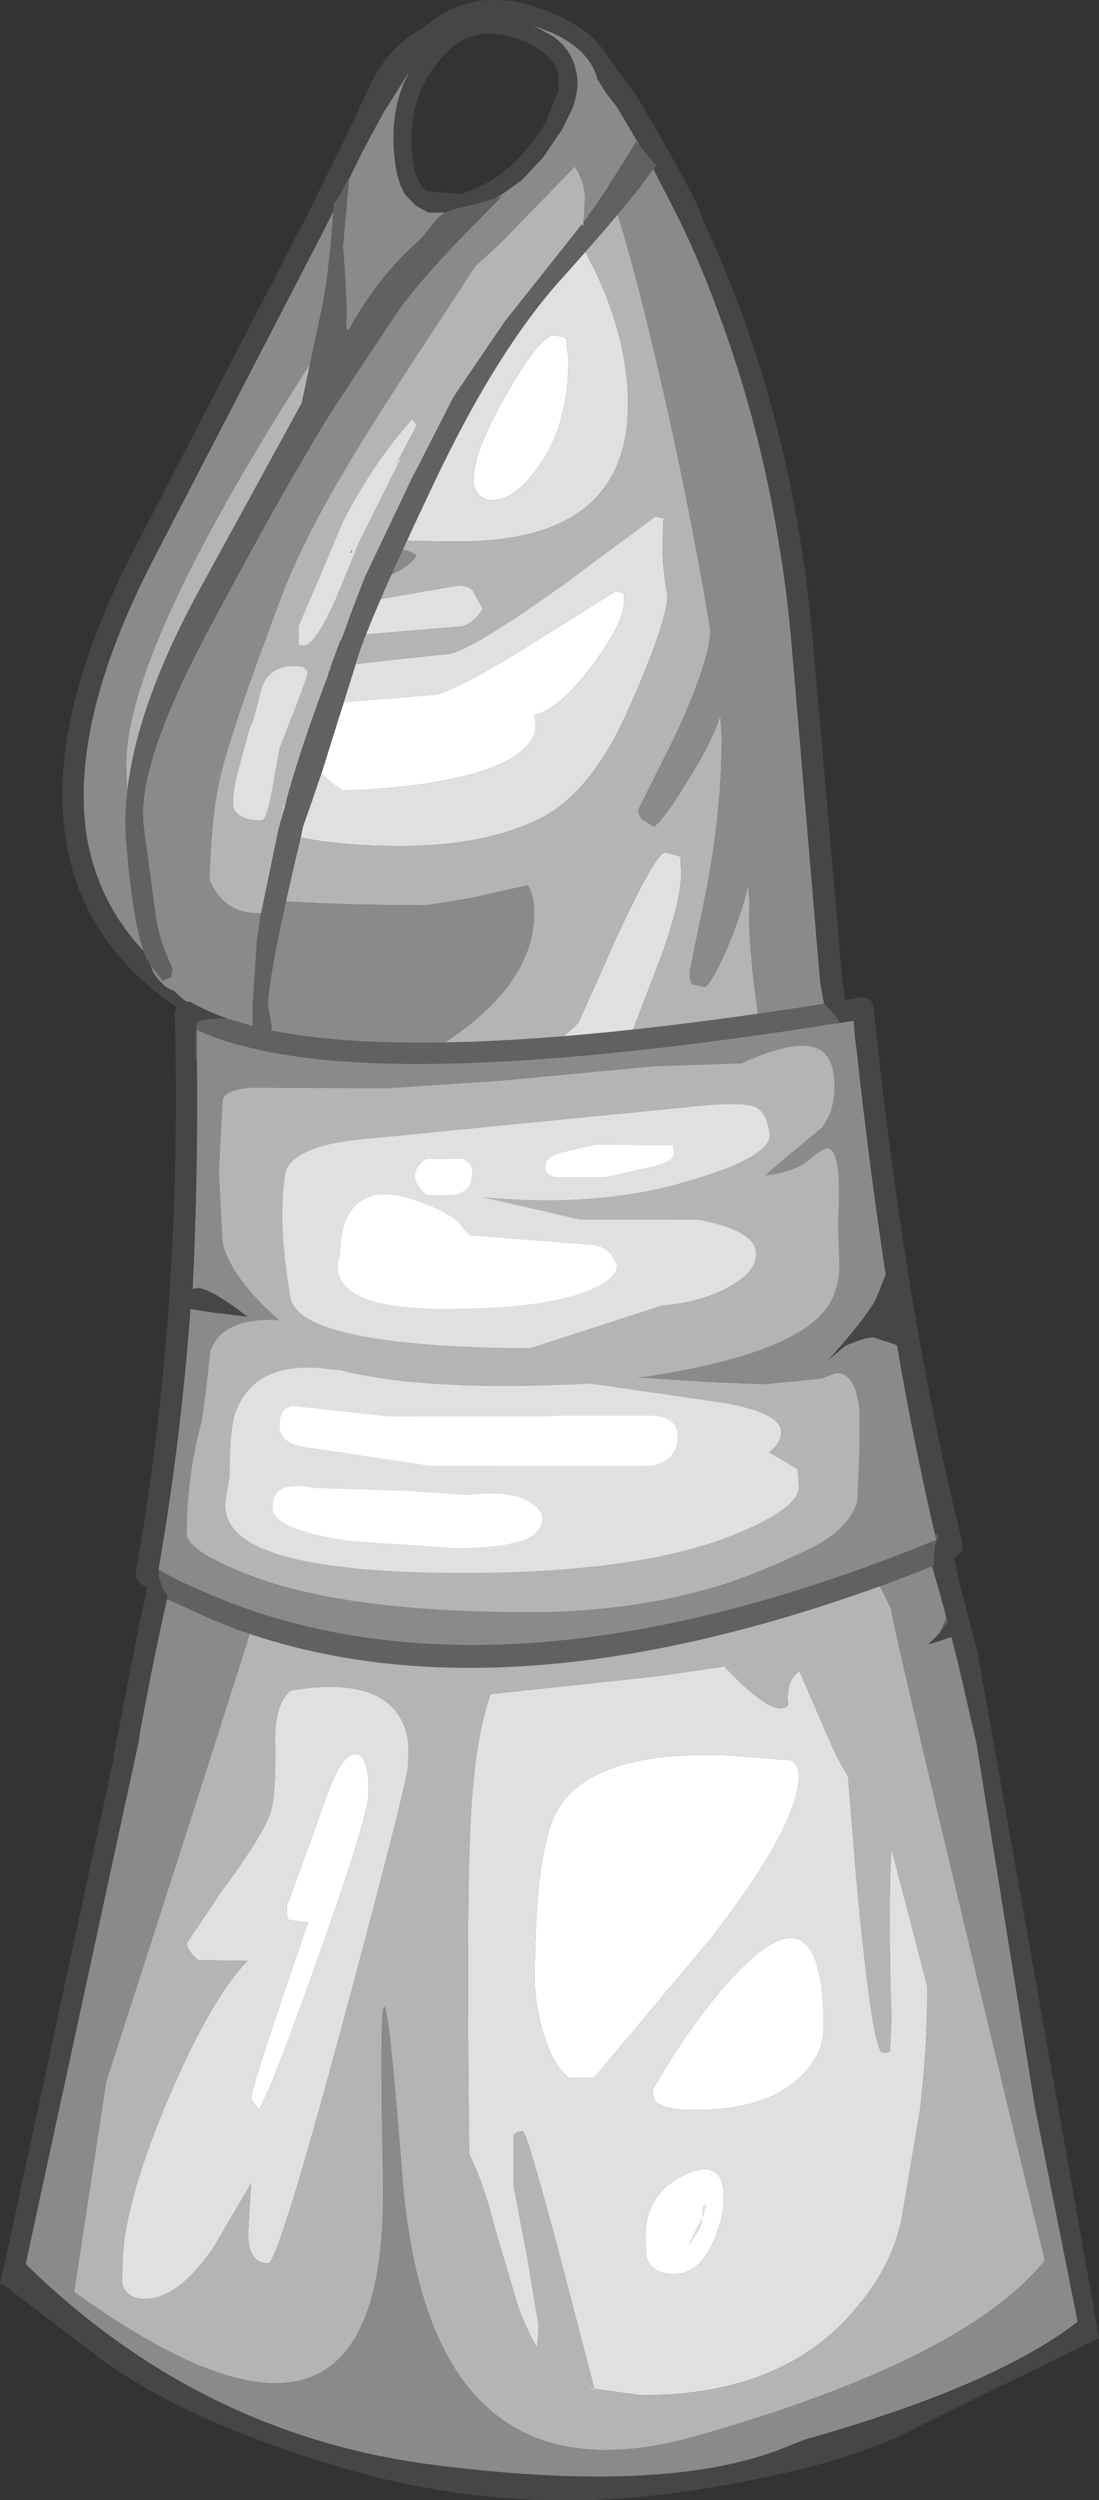 <?xml version="1.0" encoding="UTF-8" standalone="no"?>
<svg xmlns:ffdec="https://www.free-decompiler.com/flash" xmlns:xlink="http://www.w3.org/1999/xlink" ffdec:objectType="shape" height="175.25px" width="77.05px" xmlns="http://www.w3.org/2000/svg">
  <rect width="100%" height="100%" fill="#333333" stroke="none"/>
  <g transform="matrix(1.0, 0.0, 0.0, 1.0, 34.65, 136.55)">
    <path d="M31.7 -23.1 L31.6 -23.55 31.3 -24.65 Q29.85 -29.6 28.8 -34.65 L27.8 -39.1 Q27.2 -41.65 26.75 -44.25 L26.0 -48.4 25.85 -49.25 25.25 -52.8 24.5 -57.5 23.5 -63.95 23.45 -64.1 23.4 -64.65 22.85 -67.7 20.95 -90.2 20.9 -90.7 Q20.6 -94.7 19.95 -98.5 18.6 -106.85 15.8 -114.4 14.55 -117.9 12.95 -121.2 L11.0 -125.0 8.6 -129.05 7.9 -129.95 7.2 -131.05 7.2 -131.15 Q6.6 -133.1 4.05 -134.25 L2.65 -134.8 2.95 -134.65 4.2 -133.95 Q5.4 -133.05 5.7 -131.7 6.05 -130.55 5.5 -129.0 L4.75 -127.45 4.5 -127.1 3.45 -125.55 2.2 -124.2 1.9 -123.9 0.65 -123.0 Q-0.45 -122.3 -0.9 -122.15 -1.45 -121.9 -2.0 -121.75 L-3.25 -121.65 -4.6 -121.65 -5.35 -122.05 -5.5 -122.15 -6.2 -122.85 Q-6.85 -123.85 -7.0 -125.6 -7.35 -129.1 -5.85 -131.7 L-7.8 -128.6 -9.3 -125.8 -11.55 -121.2 -12.05 -120.2 -23.5 -98.1 Q-29.9 -86.05 -28.55 -77.8 -27.55 -72.15 -22.9 -68.3 L-21.75 -67.4 Q-20.45 -66.5 -18.95 -65.7 L-18.6 -65.5 -17.7 -65.05 -17.7 -64.65 -17.7 -64.55 -17.7 -64.45 -17.75 -63.95 -18.25 -56.6 -18.5 -52.8 -18.85 -48.4 -19.55 -42.7 -19.7 -41.55 -20.55 -35.9 -20.8 -34.55 Q-21.5 -30.45 -22.35 -26.9 L-22.65 -25.65 -23.25 -23.1 -23.5 -21.9 -23.95 -19.75 -24.8 -15.35 -24.9 -14.65 -24.9 -14.6 -32.85 22.15 Q-20.7 34.05 -4.5 36.2 11.65 38.3 19.9 35.2 L21.8 34.45 Q35.1 30.7 40.9 26.2 L37.9 11.1 33.8 -14.4 32.95 -18.1 32.5 -20.05 32.05 -21.8 30.85 -21.4 30.45 -21.3 31.2 -22.05 31.8 -22.85 31.7 -23.1 M4.5 -131.4 Q4.1 -132.7 2.4 -133.5 -1.25 -135.25 -3.6 -132.6 -6.15 -129.8 -5.75 -125.7 -5.6 -123.85 -4.75 -123.15 L-2.35 -122.95 -2.2 -123.0 Q1.25 -124.05 3.7 -128.1 L3.65 -128.1 4.5 -130.15 4.5 -131.4 M4.6 -135.4 Q6.85 -134.35 7.85 -132.75 L10.15 -129.55 Q14.4 -122.3 14.6 -121.2 21.1 -107.35 22.4 -90.8 L22.7 -87.4 23.2 -81.75 24.4 -67.85 24.85 -64.95 24.95 -64.3 25.0 -63.95 26.8 -52.85 27.4 -49.45 27.4 -49.4 27.45 -49.05 27.55 -48.4 30.2 -36.35 32.65 -25.45 33.05 -23.95 33.15 -23.55 33.9 -20.65 42.4 27.35 30.1 33.35 Q24.25 36.6 12.6 38.2 0.9 39.8 -10.45 36.5 -21.85 33.15 -27.85 28.6 L-34.35 23.65 -34.65 23.6 -26.65 -13.45 -26.7 -13.4 -26.55 -14.15 -26.4 -14.9 -25.0 -22.15 -24.75 -23.35 -24.0 -26.65 -23.85 -27.25 Q-22.45 -33.15 -21.35 -40.55 L-21.2 -41.75 -20.85 -44.35 -20.4 -48.4 -20.0 -52.8 -19.75 -56.7 -19.35 -62.95 -19.3 -63.95 -19.3 -64.2 -22.1 -65.85 -23.25 -66.65 Q-28.95 -71.0 -30.0 -77.55 -31.5 -86.25 -24.85 -98.8 L-13.25 -121.2 -10.25 -127.25 -8.75 -130.5 Q-7.5 -133.25 -4.9 -134.65 -1.05 -138.05 4.6 -135.4 M-22.3 -32.0 L-21.6 -34.0 -21.95 -33.4 -22.3 -32.0" fill="#464646" fill-rule="evenodd" stroke="none"/>
    <path d="M31.2 -22.05 L30.45 -21.3 30.85 -21.4 32.05 -21.8 32.5 -20.05 32.95 -18.1 33.8 -14.4 37.9 11.1 40.9 26.2 Q35.1 30.7 21.8 34.45 L19.9 35.2 Q11.65 38.3 -4.5 36.2 -20.7 34.05 -32.85 22.15 L-24.9 -14.6 -24.9 -14.65 -24.8 -15.35 -23.95 -19.75 -23.5 -21.9 -23.25 -23.1 -22.65 -25.65 -22.35 -26.9 Q-21.5 -30.45 -20.8 -34.55 L-20.55 -35.9 -19.7 -41.55 -19.55 -42.7 -18.85 -48.4 -18.5 -52.8 -18.25 -56.6 -17.75 -63.95 -17.7 -64.45 -17.7 -64.55 -17.7 -64.65 -17.7 -65.05 -18.6 -65.5 -18.95 -65.7 Q-20.45 -66.5 -21.75 -67.4 L-22.9 -68.3 Q-27.55 -72.15 -28.55 -77.8 -29.9 -86.05 -23.5 -98.1 L-12.05 -120.2 -11.55 -121.2 -9.3 -125.8 -7.8 -128.6 -5.85 -131.7 Q-7.35 -129.1 -7.0 -125.6 -6.85 -123.85 -6.2 -122.85 L-5.5 -122.15 -5.35 -122.05 -4.6 -121.65 -3.25 -121.65 -2.0 -121.75 Q-1.45 -121.9 -0.9 -122.15 -0.45 -122.3 0.65 -123.0 L1.9 -123.9 2.2 -124.2 3.45 -125.55 4.5 -127.1 4.75 -127.45 5.5 -129.0 Q6.05 -130.55 5.7 -131.7 5.4 -133.05 4.2 -133.95 L2.95 -134.65 2.65 -134.8 4.05 -134.25 Q6.6 -133.1 7.2 -131.15 L7.2 -131.05 7.9 -129.95 8.6 -129.05 11.0 -125.0 12.95 -121.2 Q14.55 -117.9 15.8 -114.4 18.6 -106.85 19.95 -98.5 20.6 -94.7 20.9 -90.7 L20.95 -90.2 22.85 -67.7 23.4 -64.65 23.45 -64.1 23.5 -63.95 24.5 -57.5 25.25 -52.8 25.85 -49.25 26.0 -48.4 26.75 -44.25 Q27.2 -41.65 27.8 -39.1 L28.8 -34.65 Q29.85 -29.6 31.3 -24.65 L31.6 -23.55 31.7 -23.1 31.2 -22.05 M-5.35 -117.1 L-9.4 -108.0 Q-11.5 -103.15 -12.75 -102.45 L-13.7 -102.75 -13.8 -103.7 -12.75 -106.8 Q-11.6 -110.2 -11.05 -112.85 L-10.9 -114.05 Q-15.05 -107.95 -18.7 -101.5 -25.8 -88.9 -25.8 -82.95 -25.8 -76.2 -21.2 -74.4 -17.75 -73.1 -4.7 -73.1 L-1.65 -73.6 2.35 -74.5 Q2.8 -73.75 2.8 -72.55 2.8 -68.05 -2.35 -64.25 -7.3 -60.55 -12.3 -60.8 L-12.35 -52.8 -12.5 -48.4 -12.8 -43.4 -9.6 -43.7 -6.3 -43.9 -5.2 -42.95 Q-6.85 -41.75 -12.2 -40.35 -16.4 -39.2 -17.55 -36.95 L-17.45 -36.4 Q-16.95 -35.9 -16.0 -35.9 L-14.4 -36.2 -12.85 -36.55 -10.7 -36.15 -8.75 -35.65 -8.55 -35.15 Q-10.2 -33.85 -13.5 -34.1 -13.35 -33.5 -27.2 9.35 L-29.45 24.1 Q-7.3 40.1 -7.8 16.15 -8.3 -7.8 -6.45 15.9 -4.65 39.55 14.2 34.2 33.0 28.85 38.6 21.9 27.8 -23.05 27.8 -23.85 L27.0 -25.45 Q25.85 -27.65 24.55 -31.2 L20.25 -31.1 Q19.7 -31.6 19.6 -31.95 L21.25 -32.0 Q22.85 -32.05 24.1 -33.05 L24.75 -34.45 Q25.25 -35.8 25.25 -37.5 25.25 -38.4 22.85 -44.35 L19.25 -43.75 18.15 -43.9 Q17.85 -43.95 17.85 -44.75 17.85 -46.35 22.4 -46.55 L21.95 -48.4 20.8 -52.8 19.8 -57.95 Q17.65 -68.95 17.9 -73.3 L17.8 -74.5 Q17.4 -72.65 16.4 -70.25 15.4 -67.9 14.8 -67.35 L13.9 -67.55 Q13.7 -67.7 13.7 -68.45 L14.85 -74.05 Q15.95 -79.75 15.95 -84.9 L15.85 -86.35 Q15.2 -84.4 13.45 -81.65 11.9 -79.1 11.2 -78.6 L10.4 -79.1 Q10.1 -79.35 10.1 -79.8 L12.65 -84.9 Q15.15 -90.3 15.15 -92.4 13.55 -102.0 11.3 -111.5 9.1 -120.95 7.2 -125.65 6.8 -126.9 4.65 -124.25 2.5 -121.65 -0.8 -119.3 -4.1 -116.95 -5.35 -117.1 M-6.75 -98.1 Q-5.75 -97.9 -5.45 -97.6 -6.95 -95.35 -13.9 -95.35 -16.95 -95.35 -18.55 -96.95 L-18.4 -97.05 -15.4 -97.75 -8.55 -98.35 -6.75 -98.1 M-18.9 -91.25 Q-19.15 -92.0 -18.25 -92.25 L-15.55 -92.45 -15.4 -92.15 -15.4 -91.85 -15.75 -91.2 -17.55 -90.95 Q-18.4 -90.95 -18.9 -91.35 L-18.9 -91.25" fill="#8a8a8a" fill-rule="evenodd" stroke="none"/>
    <path d="M-5.35 -117.1 Q-4.1 -116.95 -0.8 -119.3 2.5 -121.65 4.65 -124.25 6.8 -126.9 7.2 -125.65 9.1 -120.95 11.3 -111.5 13.55 -102.0 15.15 -92.4 15.15 -90.3 12.65 -84.9 L10.1 -79.8 Q10.1 -79.35 10.4 -79.1 L11.2 -78.6 Q11.9 -79.1 13.45 -81.65 15.2 -84.4 15.85 -86.35 L15.95 -84.9 Q15.95 -79.75 14.85 -74.05 L13.7 -68.45 Q13.7 -67.7 13.9 -67.55 L14.8 -67.35 Q15.4 -67.9 16.4 -70.25 17.4 -72.65 17.8 -74.5 L17.9 -73.3 Q17.65 -68.95 19.8 -57.95 L20.8 -52.8 21.95 -48.4 22.4 -46.55 Q17.85 -46.35 17.85 -44.75 17.85 -43.95 18.15 -43.9 L19.25 -43.75 22.85 -44.35 Q25.25 -38.4 25.25 -37.5 25.25 -35.8 24.75 -34.45 L24.1 -33.05 Q22.85 -32.05 21.25 -32.0 L19.6 -31.95 Q19.7 -31.6 20.25 -31.1 L24.55 -31.2 Q25.85 -27.65 27.0 -25.45 L27.8 -23.85 Q27.8 -23.05 38.6 21.9 33.0 28.85 14.2 34.2 -4.65 39.55 -6.45 15.9 -8.3 -7.8 -7.8 16.15 -7.3 40.1 -29.45 24.1 L-27.2 9.35 Q-13.35 -33.5 -13.5 -34.1 -10.2 -33.85 -8.55 -35.15 L-8.75 -35.65 -10.7 -36.15 -12.85 -36.55 -14.4 -36.2 -16.0 -35.9 Q-16.95 -35.9 -17.45 -36.4 L-17.55 -36.95 Q-16.4 -39.2 -12.2 -40.35 -6.85 -41.75 -5.2 -42.95 L-6.3 -43.9 -9.6 -43.7 -12.8 -43.4 -12.5 -48.4 -12.35 -52.8 -12.3 -60.8 Q-7.3 -60.55 -2.35 -64.25 2.8 -68.05 2.8 -72.55 2.8 -73.75 2.35 -74.5 L-1.65 -73.6 -4.7 -73.1 Q-17.75 -73.1 -21.2 -74.4 -25.8 -76.2 -25.8 -82.95 -25.8 -88.9 -18.7 -101.5 -15.05 -107.95 -10.9 -114.05 L-11.05 -112.85 Q-11.6 -110.2 -12.75 -106.8 L-13.8 -103.7 -13.7 -102.75 -12.75 -102.45 Q-11.5 -103.15 -9.4 -108.0 L-5.35 -117.1 M1.15 -116.15 Q-1.4 -109.1 -5.15 -104.3 -5.8 -103.5 -9.35 -102.2 -13.3 -100.75 -15.4 -101.1 L-16.05 -100.5 Q-14.45 -98.6 -2.45 -98.6 10.35 -98.6 9.3 -109.9 8.9 -113.8 7.0 -117.7 5.25 -121.25 4.25 -121.25 3.0 -121.25 1.15 -116.15 M11.9 -100.2 L11.3 -100.35 4.9 -95.6 Q-1.75 -90.85 -3.25 -90.7 -16.65 -89.35 -18.35 -88.5 -19.7 -87.85 -20.0 -86.35 -20.15 -85.65 -19.3 -82.5 -18.45 -79.4 -15.25 -78.3 -12.1 -77.25 -6.5 -77.25 -0.95 -77.25 2.85 -79.0 6.65 -80.7 9.3 -86.6 12.0 -92.6 12.15 -94.75 11.8 -96.6 11.8 -98.25 L11.85 -100.05 11.9 -100.2 M13.05 -76.5 L12.0 -76.8 Q11.35 -76.8 8.65 -71.0 L5.95 -64.95 Q5.3 -63.95 -1.95 -59.0 -8.55 -54.45 -8.55 -53.05 L-8.55 -52.8 Q-8.5 -49.45 -7.45 -48.4 L-7.1 -48.1 Q-5.75 -47.3 2.05 -43.75 -5.35 -42.05 -8.8 -40.75 -11.15 -39.85 -11.15 -39.4 -11.15 -37.9 -8.25 -36.55 -3.6 -34.5 -1.65 -33.0 -7.75 -32.15 -8.85 -31.4 -9.9 -30.65 -9.9 -27.5 L-9.6 -25.35 -9.15 -25.2 -8.2 -25.05 12.75 -23.75 15.1 -23.5 14.1 -23.6 22.85 -25.5 Q20.95 -27.45 17.7 -28.2 13.95 -29.1 13.95 -31.8 13.95 -34.25 17.45 -35.0 20.95 -35.7 20.95 -38.7 20.95 -40.85 17.25 -43.15 L11.05 -47.2 16.8 -48.35 17.1 -48.4 Q18.35 -48.7 18.35 -49.55 L18.15 -52.8 17.4 -56.3 Q16.4 -59.35 14.55 -59.35 L11.6 -58.75 7.2 -57.75 11.9 -70.05 Q13.1 -73.6 13.1 -75.35 L13.05 -76.5 M30.35 3.6 L30.35 2.65 29.8 0.55 27.9 -6.75 27.85 -6.9 Q27.6 -3.0 27.85 5.05 L27.75 7.1 Q27.85 7.35 27.25 7.35 26.5 7.35 25.35 -5.25 L24.8 -12.05 Q24.1 -13.15 23.5 -14.55 L21.4 -19.4 Q20.45 -18.75 20.6 -17.15 20.6 -16.8 20.0 -16.8 19.25 -16.8 17.4 -18.45 L16.15 -19.7 17.25 -19.9 11.45 -19.05 -0.25 -17.8 Q-1.45 -14.45 -1.7 -8.0 -1.95 -1.7 -1.75 14.45 -0.75 16.45 0.05 19.65 L1.65 25.05 Q2.35 26.95 3.0 28.0 L3.1 26.85 3.1 26.4 2.3 21.6 1.35 16.65 1.35 13.1 1.5 13.0 Q1.6 12.85 2.0 12.85 2.3 12.85 4.85 22.55 L7.05 31.0 6.3 30.8 10.35 31.35 Q20.35 31.35 25.4 25.2 28.0 22.15 28.6 18.75 L29.85 11.35 Q30.35 6.9 30.35 3.6 M-6.75 -98.1 L-8.55 -98.35 -15.4 -97.75 -18.4 -97.05 -18.55 -96.95 Q-16.95 -95.35 -13.9 -95.35 -6.95 -95.35 -5.45 -97.6 -5.75 -97.9 -6.75 -98.1 M-2.2 -92.65 Q-1.45 -92.9 -0.8 -93.85 L-1.5 -95.15 Q-1.85 -95.5 -2.55 -95.5 L-6.3 -94.85 -9.7 -94.25 -14.85 -94.55 Q-19.35 -94.85 -19.65 -94.65 L-20.05 -93.95 Q-19.25 -93.35 -16.9 -92.8 -13.7 -92.0 -9.95 -92.0 L-2.2 -92.65 M-18.9 -91.25 L-18.9 -91.35 Q-18.4 -90.95 -17.55 -90.95 L-15.75 -91.2 -15.4 -91.85 -15.4 -92.15 -15.55 -92.45 -18.25 -92.25 Q-19.15 -92.0 -18.9 -91.25 M-22.3 -32.0 L-21.95 -33.4 -21.6 -34.0 -22.3 -32.0 M-14.25 -18.05 Q-15.45 -17.15 -15.35 -14.15 -15.3 -10.45 -15.75 -9.3 -16.45 -7.55 -19.1 -4.0 L-21.55 -0.35 Q-21.55 0.15 -20.75 0.85 L-17.3 0.9 Q-19.95 3.65 -23.0 10.9 -26.05 18.25 -26.05 22.15 L-26.1 23.4 Q-25.85 24.6 -24.5 24.6 -22.2 24.6 -19.75 21.1 L-17.05 16.5 -17.25 20.0 Q-17.25 22.1 -15.85 22.1 -15.15 22.1 -10.55 5.0 -6.05 -11.75 -6.05 -12.8 L-6.0 -14.0 Q-6.05 -15.25 -6.6 -16.15 -8.3 -19.05 -14.25 -18.05 M-1.6 17.7 L-1.5 18.65 -1.5 18.55 -1.6 17.7" fill="#b4b4b4" fill-rule="evenodd" stroke="none"/>
    <path d="M1.15 -116.15 Q3.0 -121.25 4.25 -121.25 5.25 -121.25 7.0 -117.7 8.9 -113.8 9.3 -109.9 10.35 -98.6 -2.45 -98.6 -14.45 -98.6 -16.05 -100.5 L-15.4 -101.1 Q-13.3 -100.75 -9.35 -102.2 -5.8 -103.5 -5.15 -104.3 -1.4 -109.1 1.15 -116.15 M4.2 -113.05 Q3.25 -113.05 0.9 -109.0 -1.45 -104.9 -1.45 -102.95 -1.45 -102.25 -1.05 -101.85 -0.7 -101.5 -0.15 -101.5 1.45 -101.5 3.1 -103.85 5.2 -106.75 5.2 -111.25 L5.05 -112.75 4.95 -112.9 4.2 -113.05 M11.9 -100.2 L11.85 -100.05 11.8 -98.25 Q11.8 -96.6 12.15 -94.75 12.0 -92.6 9.3 -86.6 6.65 -80.7 2.85 -79.0 -0.95 -77.25 -6.5 -77.25 -12.1 -77.25 -15.25 -78.3 -18.45 -79.4 -19.3 -82.5 -20.15 -85.65 -20.0 -86.35 -19.7 -87.85 -18.35 -88.5 -16.65 -89.35 -3.25 -90.7 -1.75 -90.85 4.9 -95.6 L11.3 -100.35 11.9 -100.2 M9.1 -94.95 L8.5 -95.1 3.0 -91.65 Q-2.65 -88.1 -4.2 -87.85 L-14.1 -87.05 Q-17.8 -86.65 -17.8 -83.4 -17.8 -81.65 -16.9 -81.35 L-12.9 -81.1 Q-5.6 -81.1 -1.2 -82.4 3.6 -83.9 2.8 -86.45 4.5 -86.75 6.9 -89.95 9.2 -93.05 9.1 -94.6 L9.1 -94.95 M13.05 -76.5 L13.1 -75.35 Q13.1 -73.6 11.9 -70.05 L7.2 -57.75 11.6 -58.75 14.55 -59.35 Q16.4 -59.35 17.4 -56.3 L18.15 -52.8 18.35 -49.55 Q18.35 -48.7 17.1 -48.4 L16.8 -48.35 11.05 -47.2 17.25 -43.15 Q20.95 -40.85 20.95 -38.7 20.95 -35.7 17.45 -35.0 13.95 -34.25 13.95 -31.8 13.95 -29.1 17.7 -28.2 20.95 -27.45 22.85 -25.5 L14.1 -23.6 15.1 -23.5 12.75 -23.75 -8.2 -25.05 -9.15 -25.2 -9.6 -25.35 -9.9 -27.5 Q-9.9 -30.65 -8.85 -31.4 -7.75 -32.15 -1.65 -33.0 -3.6 -34.5 -8.25 -36.55 -11.15 -37.9 -11.15 -39.4 -11.15 -39.85 -8.8 -40.75 -5.35 -42.05 2.05 -43.75 -5.75 -47.3 -7.1 -48.1 L-7.45 -48.4 Q-8.5 -49.45 -8.55 -52.8 L-8.55 -53.05 Q-8.55 -54.45 -1.95 -59.0 5.3 -63.95 5.95 -64.95 L8.65 -71.0 Q11.35 -76.8 12.0 -76.8 L13.05 -76.5 M15.8 -39.4 Q15.8 -41.25 13.1 -42.85 10.85 -44.25 5.25 -46.2 L4.5 -46.15 Q4.7 -44.9 5.85 -43.55 7.45 -41.5 9.85 -41.35 L-1.15 -40.55 Q-6.15 -39.95 -7.2 -39.35 -6.95 -38.05 -2.55 -35.3 L5.45 -30.15 4.4 -30.2 -1.05 -29.7 Q-3.4 -29.1 -4.3 -28.4 -3.3 -27.55 -0.65 -27.0 L3.25 -26.55 Q6.05 -26.55 9.55 -27.4 L12.5 -27.25 Q13.85 -27.25 13.85 -28.65 13.85 -29.6 11.9 -31.85 L8.1 -36.2 Q15.8 -38.35 15.8 -39.4 M11.75 -52.8 L10.45 -54.5 5.7 -55.0 Q-3.55 -56.9 -4.15 -53.8 L-4.35 -52.8 Q-4.6 -51.05 -3.65 -50.7 L1.7 -50.1 11.05 -50.65 Q13.05 -51.0 11.75 -52.8 M30.35 3.6 Q30.35 6.9 29.85 11.35 L28.6 18.75 Q28.0 22.15 25.4 25.2 20.35 31.35 10.35 31.35 L6.3 30.8 7.05 31.0 4.85 22.55 Q2.3 12.85 2.0 12.85 1.6 12.85 1.5 13.0 L1.35 13.1 1.35 16.65 2.3 21.6 3.1 26.4 3.1 26.85 3.0 28.0 Q2.35 26.95 1.65 25.05 L0.05 19.65 Q-0.75 16.45 -1.75 14.45 -1.95 -1.7 -1.7 -8.0 -1.45 -14.45 -0.25 -17.8 L11.45 -19.05 17.25 -19.9 16.15 -19.7 17.4 -18.45 Q19.25 -16.8 20.0 -16.8 20.6 -16.8 20.6 -17.15 20.45 -18.75 21.4 -19.4 L23.5 -14.55 Q24.1 -13.15 24.8 -12.05 L25.35 -5.25 Q26.5 7.35 27.25 7.35 27.85 7.35 27.75 7.1 L27.85 5.05 Q27.6 -3.0 27.85 -6.9 L27.9 -6.75 29.8 0.55 30.35 2.65 30.35 3.6 M16.1 17.55 Q16.1 14.6 13.35 15.9 10.6 17.2 10.6 20.25 L10.65 21.55 Q10.95 22.85 12.6 22.85 14.4 22.85 15.4 20.5 16.1 18.85 16.1 17.55 M14.5 19.1 L14.5 19.0 Q14.7 19.45 13.65 20.75 L14.5 19.1 M14.65 18.1 L14.85 18.0 14.6 18.9 14.6 18.85 14.65 18.1 M23.1 5.6 Q23.1 -4.55 17.1 1.65 14.1 4.75 11.1 9.95 L11.25 10.7 Q11.8 11.35 14.1 11.35 19.1 11.35 21.5 9.0 23.1 7.45 23.1 5.6 M21.35 -12.05 Q21.35 -12.85 20.85 -13.15 L16.5 -13.5 Q7.1 -13.9 4.55 -9.85 2.85 -7.25 2.85 2.3 2.85 3.85 3.4 5.8 4.1 8.25 5.25 9.1 L7.0 9.1 15.25 -0.75 Q21.35 -8.65 21.35 -12.05 M-2.2 -92.65 L-9.95 -92.0 Q-13.7 -92.0 -16.9 -92.8 -19.25 -93.35 -20.05 -93.95 L-19.65 -94.65 Q-19.35 -94.85 -14.85 -94.55 L-9.7 -94.25 -6.3 -94.85 -2.55 -95.5 Q-1.85 -95.5 -1.5 -95.15 L-0.8 -93.85 Q-1.45 -92.9 -2.2 -92.65 M-14.25 -18.05 Q-8.3 -19.05 -6.6 -16.15 -6.05 -15.25 -6.0 -14.0 L-6.05 -12.8 Q-6.05 -11.75 -10.55 5.0 -15.15 22.1 -15.85 22.1 -17.25 22.1 -17.25 20.0 L-17.05 16.5 -19.75 21.1 Q-22.2 24.6 -24.5 24.6 -25.85 24.6 -26.1 23.4 L-26.05 22.15 Q-26.05 18.25 -23.0 10.9 -19.95 3.65 -17.3 0.9 L-20.75 0.85 Q-21.55 0.15 -21.55 -0.35 L-19.1 -4.0 Q-16.45 -7.55 -15.75 -9.3 -15.3 -10.45 -15.35 -14.15 -15.45 -17.15 -14.25 -18.05 M-8.8 -10.9 Q-8.8 -13.6 -9.75 -13.6 -10.8 -13.6 -12.05 -9.8 L-14.55 -2.9 -14.5 -2.0 -13.65 -1.85 -13.05 -1.8 Q-17.05 9.8 -17.05 10.55 L-16.5 11.35 Q-15.4 9.35 -12.2 0.25 -8.8 -9.3 -8.8 -10.9 M-1.6 17.7 L-1.5 18.55 -1.5 18.65 -1.6 17.7" fill="#e0e0e0" fill-rule="evenodd" stroke="none"/>
    <path d="M4.2 -113.05 L4.95 -112.9 5.05 -112.75 5.2 -111.25 Q5.2 -106.75 3.1 -103.85 1.45 -101.5 -0.15 -101.5 -0.7 -101.5 -1.05 -101.85 -1.45 -102.25 -1.45 -102.95 -1.45 -104.9 0.9 -109.0 3.25 -113.05 4.2 -113.05 M9.1 -94.95 L9.1 -94.6 Q9.2 -93.05 6.9 -89.95 4.5 -86.75 2.8 -86.45 3.6 -83.9 -1.2 -82.4 -5.6 -81.1 -12.9 -81.1 L-16.9 -81.35 Q-17.8 -81.65 -17.8 -83.4 -17.8 -86.65 -14.1 -87.05 L-4.2 -87.85 Q-2.65 -88.1 3.0 -91.65 L8.5 -95.1 9.1 -94.95 M11.75 -52.8 Q13.05 -51.0 11.05 -50.65 L1.7 -50.1 -3.65 -50.7 Q-4.6 -51.05 -4.35 -52.8 L-4.15 -53.8 Q-3.55 -56.9 5.7 -55.0 L10.45 -54.5 11.75 -52.8 M15.8 -39.4 Q15.8 -38.35 8.1 -36.2 L11.9 -31.85 Q13.85 -29.6 13.85 -28.65 13.85 -27.25 12.5 -27.25 L9.55 -27.4 Q6.05 -26.55 3.25 -26.55 L-0.65 -27.0 Q-3.3 -27.55 -4.3 -28.4 -3.4 -29.1 -1.05 -29.7 L4.4 -30.2 5.45 -30.15 -2.55 -35.3 Q-6.95 -38.05 -7.2 -39.35 -6.15 -39.95 -1.15 -40.55 L9.85 -41.35 Q7.45 -41.5 5.85 -43.55 4.7 -44.9 4.5 -46.15 L5.25 -46.2 Q10.85 -44.25 13.1 -42.85 15.8 -41.25 15.8 -39.4 M21.35 -12.05 Q21.35 -8.65 15.25 -0.75 L7.0 9.1 5.25 9.1 Q4.1 8.25 3.4 5.8 2.85 3.85 2.85 2.3 2.85 -7.25 4.55 -9.85 7.1 -13.9 16.5 -13.5 L20.85 -13.15 Q21.35 -12.85 21.35 -12.05 M23.1 5.6 Q23.1 7.45 21.5 9.0 19.1 11.35 14.1 11.35 11.8 11.35 11.25 10.7 L11.1 9.95 Q14.1 4.75 17.1 1.65 23.1 -4.55 23.1 5.6 M14.65 18.1 L14.6 18.85 14.6 18.9 14.85 18.0 14.65 18.1 M14.5 19.1 L13.65 20.75 Q14.7 19.45 14.5 19.0 L14.5 19.1 M16.1 17.55 Q16.1 18.85 15.4 20.5 14.4 22.85 12.6 22.85 10.95 22.85 10.65 21.55 L10.6 20.25 Q10.6 17.2 13.35 15.9 16.1 14.6 16.1 17.55 M-8.8 -10.9 Q-8.8 -9.3 -12.2 0.25 -15.4 9.35 -16.5 11.35 L-17.05 10.55 Q-17.05 9.8 -13.05 -1.8 L-13.65 -1.85 -14.5 -2.0 -14.55 -2.9 -12.05 -9.8 Q-10.8 -13.6 -9.75 -13.6 -8.8 -13.6 -8.8 -10.9" fill="#ffffff" fill-rule="evenodd" stroke="none"/>
    <path d="M31.7 -23.1 L31.8 -22.85 31.2 -22.05 31.7 -23.1" fill="#616161" fill-rule="evenodd" stroke="none"/>
    <path d="M-16.35 -72.55 L-15.2 -78.1 -15.15 -78.35 -14.95 -79.1 -14.75 -79.75 -14.7 -79.95 -14.45 -80.95 Q-13.45 -84.5 -11.65 -89.25 L-11.6 -89.5 -11.55 -89.55 -11.5 -89.7 -11.5 -89.75 -11.15 -90.7 -10.8 -91.65 -10.75 -91.65 -10.6 -92.05 -10.45 -92.45 -10.1 -93.45 -10.0 -93.7 -9.25 -95.65 -9.0 -96.25 -5.8 -103.0 -5.25 -104.05 -2.85 -108.75 0.75 -114.05 6.15 -120.85 Q6.25 -120.55 6.25 -120.95 L6.25 -121.0 Q7.5 -122.6 9.95 -126.65 L11.35 -124.95 10.9 -124.35 Q9.55 -122.4 4.85 -117.15 0.1 -111.95 -4.5 -102.1 -9.15 -92.3 -9.75 -89.85 L-12.1 -82.35 -12.7 -80.6 -12.8 -80.3 -13.4 -78.6 -13.5 -78.1 Q-15.85 -68.3 -15.85 -66.0 L-15.6 -64.65 Q-15.6 -63.7 -16.5 -63.7 -16.95 -63.7 -16.95 -64.9 L-16.95 -65.1 -16.95 -66.0 -16.65 -70.6 -16.55 -71.25 -16.4 -72.4 -16.35 -72.55 M-1.45 -120.75 L-1.45 -120.7 -1.5 -120.7 Q-5.05 -117.1 -6.8 -114.65 L-11.4 -107.7 Q-14.6 -102.55 -19.85 -92.7 -25.15 -82.85 -24.55 -78.55 L-23.75 -72.55 Q-23.55 -70.8 -22.55 -68.65 L-22.65 -68.05 -23.25 -67.8 -24.05 -68.85 Q-25.2 -70.25 -25.8 -77.45 -26.4 -84.7 -20.7 -95.15 L-13.5 -108.3 -12.05 -115.15 Q-11.55 -117.65 -11.25 -122.35 -11.0 -122.4 -10.15 -124.2 L-10.6 -119.25 Q-10.3 -115.55 -10.35 -114.25 -10.45 -112.95 -10.05 -113.7 -8.0 -117.35 -5.15 -119.8 L-4.15 -121.05 Q-3.6 -121.75 -2.55 -121.95 L-1.1 -122.3 0.55 -122.8 -1.45 -120.75" fill="#616161" fill-rule="evenodd" stroke="none"/>
    <path d="M8.1 -129.4 L8.65 -128.4 7.1 -128.4 8.1 -129.4 M6.25 -121.0 L6.35 -122.65 Q6.3 -123.85 5.7 -124.75 L5.65 -124.85 0.4 -119.45 -1.3 -117.9 -6.05 -110.65 -6.85 -109.4 Q-12.9 -100.1 -14.8 -95.0 -18.6 -84.95 -19.3 -81.6 -19.8 -79.25 -19.95 -74.9 -18.95 -72.45 -16.35 -72.55 L-16.4 -72.4 -16.55 -71.25 -16.65 -70.6 -16.95 -66.0 -16.95 -65.1 -16.95 -64.9 -16.95 -64.45 -17.65 -64.45 Q-21.0 -65.55 -22.45 -67.1 -23.0 -67.25 -23.45 -67.8 -24.05 -68.45 -24.05 -68.85 L-23.25 -67.8 -22.65 -68.05 -22.55 -68.65 Q-23.55 -70.8 -23.75 -72.55 L-24.55 -78.55 Q-25.15 -82.85 -19.85 -92.7 -14.6 -102.55 -11.4 -107.7 L-6.8 -114.65 Q-5.05 -117.1 -1.5 -120.7 L-1.45 -120.7 -1.45 -120.75 0.15 -121.25 0.5 -121.5 1.75 -123.25 1.95 -122.55 2.8 -123.25 4.9 -125.45 6.55 -127.7 7.9 -126.3 9.95 -126.65 Q7.5 -122.6 6.25 -121.0" fill="#8a8a8a" fill-rule="evenodd" stroke="none"/>
    <path d="M-16.35 -72.55 Q-18.95 -72.45 -19.95 -74.9 -19.8 -79.25 -19.3 -81.6 -18.6 -84.95 -14.8 -95.0 -12.9 -100.1 -6.85 -109.4 L-6.05 -110.65 -1.3 -117.9 0.4 -119.45 5.65 -124.85 5.7 -124.75 Q6.3 -123.85 6.35 -122.65 L6.25 -121.0 6.25 -120.95 Q6.25 -120.55 6.15 -120.85 L0.75 -114.05 -2.85 -108.75 -5.25 -104.05 -5.8 -103.0 -9.0 -96.25 -9.25 -95.65 -10.0 -93.7 -10.1 -93.45 -10.45 -92.45 -10.6 -92.05 -10.75 -91.65 -10.8 -91.65 -11.15 -90.7 -11.5 -89.75 -11.5 -89.7 -11.55 -89.55 -11.6 -89.5 -11.65 -89.25 Q-13.45 -84.5 -14.45 -80.95 L-14.7 -79.95 -14.75 -80.05 -14.8 -80.25 -14.75 -79.75 -14.95 -79.1 -15.15 -78.35 -15.2 -78.1 -16.35 -72.55 M-6.7 -104.25 L-6.95 -103.9 -5.45 -106.75 -5.75 -107.15 Q-8.6 -103.95 -10.65 -99.85 L-13.7 -92.65 -13.7 -91.35 -13.35 -91.3 Q-12.6 -91.3 -11.1 -94.6 L-10.05 -97.15 -9.4 -98.75 -7.1 -103.35 -6.55 -104.4 -6.7 -104.25 M-13.4 -89.8 Q-16.05 -90.2 -16.45 -87.65 L-16.8 -86.35 -17.2 -85.25 -17.9 -82.65 Q-18.3 -81.25 -18.3 -80.2 -18.3 -79.8 -17.95 -79.5 -17.45 -79.05 -16.35 -79.05 -15.95 -79.05 -15.6 -81.15 L-15.05 -84.15 -13.95 -86.95 Q-13.1 -89.15 -13.1 -89.5 L-13.4 -89.8" fill="#b4b4b4" fill-rule="evenodd" stroke="none"/>
    <path d="M-12.1 -82.35 Q-11.5 -81.65 -9.3 -80.3 L-9.65 -79.8 Q-9.85 -79.55 -10.35 -79.55 -11.05 -79.55 -12.15 -80.25 L-12.7 -80.6 -12.1 -82.35 M-12.8 -80.3 Q-12.3 -79.5 -12.3 -78.95 -12.3 -78.7 -12.45 -78.4 -12.7 -78.05 -13.1 -78.05 L-13.5 -78.1 -13.4 -78.6 -12.8 -80.3 M-6.7 -104.25 L-6.55 -104.4 -7.1 -103.35 -9.4 -98.75 -10.05 -97.15 -11.1 -94.6 Q-12.6 -91.3 -13.35 -91.3 L-13.7 -91.35 -13.7 -92.65 -10.65 -99.85 Q-8.6 -103.95 -5.75 -107.15 L-5.45 -106.75 -6.95 -103.9 -6.7 -104.25 M-9.95 -98.1 L-10.1 -97.8 -10.0 -97.8 -9.95 -98.1 M-13.4 -89.8 L-13.1 -89.5 Q-13.1 -89.15 -13.95 -86.95 L-15.05 -84.15 -15.6 -81.15 Q-15.95 -79.05 -16.35 -79.05 -17.45 -79.05 -17.95 -79.5 -18.3 -79.8 -18.3 -80.2 -18.3 -81.25 -17.9 -82.65 L-17.2 -85.25 -16.8 -86.35 -16.45 -87.65 Q-16.05 -90.2 -13.4 -89.8" fill="#e0e0e0" fill-rule="evenodd" stroke="none"/>
    <path d="M23.85 -60.4 Q23.85 -62.35 22.85 -62.95 21.35 -63.85 17.35 -62.0 L11.25 -61.8 0.7 -60.8 -7.55 -60.25 -17.05 -60.3 Q-18.95 -60.15 -19.05 -59.4 L-19.3 -54.4 -19.05 -49.4 Q-18.35 -46.85 -15.05 -44.0 -18.95 -44.25 -19.9 -41.9 -20.25 -38.55 -20.55 -36.75 -21.55 -33.15 -21.55 -29.05 -21.55 -27.85 -17.3 -26.2 -10.55 -23.55 2.5 -23.55 9.8 -23.55 16.05 -25.5 18.3 -26.2 22.15 -28.0 24.85 -29.35 25.45 -31.3 L25.6 -34.9 25.6 -37.65 Q25.35 -40.3 24.0 -40.3 L22.9 -39.9 18.9 -39.5 15.05 -39.65 9.75 -40.0 10.5 -40.05 Q20.85 -41.6 23.25 -44.8 24.15 -46.0 24.2 -47.8 L24.1 -50.9 Q24.4 -56.05 23.35 -56.05 23.0 -56.05 22.1 -55.25 21.1 -54.4 19.0 -54.15 L19.35 -54.5 22.95 -57.5 Q23.85 -58.6 23.85 -60.4 M-20.85 -62.3 L-20.85 -64.35 -20.1 -64.05 Q-9.25 -59.6 22.95 -64.65 L23.1 -64.7 24.25 -64.85 25.2 -65.0 25.3 -63.75 25.4 -63.05 Q26.3 -54.75 27.45 -47.2 L26.75 -45.45 Q25.85 -43.9 23.35 -41.15 L24.6 -42.2 Q25.95 -42.8 26.6 -42.8 L28.15 -42.3 28.25 -42.2 Q29.45 -35.2 30.95 -28.8 L31.0 -28.6 30.1 -28.25 Q1.25 -16.7 -18.5 -24.2 -20.55 -25.0 -22.5 -25.95 L-23.55 -26.5 Q-22.0 -35.35 -21.3 -44.8 L-19.75 -44.55 -17.3 -44.25 Q-20.45 -46.7 -21.15 -46.15 -20.75 -54.45 -20.85 -62.3" fill="#8a8a8a" fill-rule="evenodd" stroke="none"/>
    <path d="M24.25 -64.85 L23.95 -65.3 23.15 -66.2 25.75 -66.65 26.15 -66.6 26.45 -66.35 26.6 -65.95 Q28.75 -44.8 32.85 -28.3 L32.8 -27.8 32.4 -27.45 31.15 -26.95 30.8 -26.8 30.9 -28.2 31.15 -28.9 30.9 -29.05 30.95 -28.8 Q29.45 -35.2 28.25 -42.2 L28.15 -42.3 26.6 -42.8 Q25.95 -42.8 24.6 -42.2 L23.35 -41.15 Q25.85 -43.9 26.75 -45.45 L27.45 -47.2 Q26.3 -54.75 25.4 -63.05 L25.3 -63.75 25.2 -65.0 24.25 -64.85 M-18.7 -65.15 L-19.0 -65.15 Q-20.8 -65.15 -20.85 -64.8 L-20.95 -63.95 -20.95 -62.35 -20.85 -62.3 Q-20.75 -54.45 -21.15 -46.15 -20.45 -46.7 -17.3 -44.25 L-19.75 -44.55 -21.3 -44.8 Q-22.0 -35.35 -23.55 -26.5 L-22.5 -25.95 -23.05 -26.25 -23.5 -26.5 -23.55 -26.05 -23.2 -25.15 -22.95 -24.75 -22.9 -24.45 -24.75 -25.5 -25.05 -25.8 -25.15 -26.25 Q-21.85 -44.5 -22.4 -65.6 L-22.2 -66.1 Q-22.05 -66.35 -21.75 -66.4 L-21.25 -66.3 Q-20.15 -65.65 -18.7 -65.15" fill="#464646" fill-rule="evenodd" stroke="none"/>
    <path d="M23.85 -60.4 Q23.85 -58.6 22.95 -57.5 L19.35 -54.5 19.0 -54.15 Q21.1 -54.4 22.1 -55.25 23.0 -56.05 23.35 -56.05 24.4 -56.05 24.1 -50.9 L24.2 -47.8 Q24.15 -46.0 23.25 -44.8 20.85 -41.6 10.5 -40.05 L9.75 -40.0 15.05 -39.65 18.9 -39.5 22.9 -39.9 24.0 -40.3 Q25.35 -40.3 25.6 -37.65 L25.6 -34.9 25.45 -31.3 Q24.85 -29.35 22.15 -28.0 18.3 -26.2 16.05 -25.5 9.8 -23.55 2.5 -23.55 -10.55 -23.55 -17.3 -26.2 -21.55 -27.85 -21.55 -29.05 -21.55 -33.15 -20.55 -36.75 -20.25 -38.55 -19.9 -41.9 -18.95 -44.25 -15.05 -44.0 -18.35 -46.85 -19.05 -49.4 L-19.3 -54.4 -19.05 -59.4 Q-18.95 -60.15 -17.05 -60.3 L-7.55 -60.25 0.7 -60.8 11.25 -61.8 17.35 -62.0 Q21.35 -63.85 22.85 -62.95 23.85 -62.35 23.85 -60.4 M19.3 -57.05 Q19.1 -58.7 18.15 -59.0 17.2 -59.3 14.25 -59.0 L-8.55 -56.75 Q-13.4 -56.4 -14.45 -54.8 -14.8 -54.3 -14.85 -51.75 -14.9 -49.2 -14.3 -45.65 -13.75 -42.15 2.5 -42.05 L11.75 -45.05 Q14.4 -45.25 16.35 -46.3 18.35 -47.35 18.35 -48.65 18.35 -50.3 14.25 -51.05 L6.0 -51.05 -0.95 -52.65 Q7.2 -51.9 13.35 -53.7 19.45 -55.45 19.3 -57.05 M-11.0 -40.55 L-11.0 -40.5 Q-16.6 -41.45 -18.1 -37.65 -18.55 -36.55 -18.55 -33.05 L-18.85 -31.3 Q-18.95 -30.0 -17.95 -29.05 -15.05 -26.3 -2.1 -26.3 10.05 -26.3 16.75 -28.95 21.35 -30.8 21.35 -32.35 L21.25 -33.55 19.25 -34.75 Q20.1 -35.4 20.1 -36.15 20.1 -37.5 16.1 -38.2 L6.75 -39.55 Q-5.05 -38.95 -11.0 -40.55" fill="#b4b4b4" fill-rule="evenodd" stroke="none"/>
    <path d="M7.25 -56.3 L6.85 -56.25 4.75 -55.75 Q3.6 -55.45 3.6 -54.8 3.6 -54.4 3.8 -54.25 L4.25 -54.05 7.75 -54.05 11.15 -54.8 Q12.6 -55.15 12.6 -55.75 L12.5 -56.25 7.25 -56.3 M19.3 -57.05 Q19.45 -55.45 13.35 -53.7 7.2 -51.9 -0.95 -52.65 L6.0 -51.05 14.25 -51.05 Q18.35 -50.3 18.35 -48.65 18.35 -47.35 16.35 -46.3 14.4 -45.25 11.75 -45.05 L2.5 -42.05 Q-13.75 -42.15 -14.3 -45.65 -14.9 -49.2 -14.85 -51.75 -14.8 -54.3 -14.45 -54.8 -13.4 -56.4 -8.55 -56.75 L14.25 -59.0 Q17.2 -59.3 18.15 -59.0 19.1 -58.7 19.3 -57.05 M-11.0 -40.55 Q-5.05 -38.95 6.75 -39.55 L16.1 -38.2 Q20.1 -37.5 20.1 -36.15 20.1 -35.4 19.25 -34.75 L21.25 -33.55 21.35 -32.35 Q21.35 -30.8 16.75 -28.95 10.05 -26.3 -2.1 -26.3 -15.05 -26.3 -17.95 -29.05 -18.95 -30.0 -18.85 -31.3 L-18.55 -33.05 Q-18.55 -36.55 -18.1 -37.65 -16.6 -41.45 -11.0 -40.5 L-11.0 -40.55 M-4.75 -55.3 Q-5.55 -54.8 -5.55 -54.1 -5.55 -53.55 -4.75 -52.8 L-2.75 -52.8 Q-1.9 -53.05 -1.65 -53.6 L-1.55 -54.4 Q-1.55 -55.05 -2.25 -55.3 L-4.75 -55.3 M-12.65 -32.25 Q-14.55 -32.65 -15.2 -31.95 -15.55 -31.6 -15.55 -30.85 -15.55 -29.35 -10.25 -28.55 L-2.85 -28.05 Q0.95 -28.05 2.4 -28.75 3.35 -29.25 3.35 -30.15 3.35 -30.7 2.5 -31.25 1.2 -32.1 -1.9 -31.75 L-6.25 -32.05 -12.65 -32.25 M6.5 -49.3 L-1.75 -49.95 -2.5 -50.85 Q-3.3 -51.6 -5.25 -52.3 -8.7 -53.6 -10.05 -51.65 -10.8 -50.55 -10.8 -48.55 -11.25 -47.45 -10.55 -46.55 -9.2 -44.8 -3.5 -44.8 3.3 -44.8 6.5 -46.05 8.6 -46.9 8.6 -47.85 L8.25 -48.55 Q7.65 -49.3 6.5 -49.3 M-7.4 -37.25 L-14.15 -38.0 Q-15.05 -37.85 -15.05 -36.65 -15.05 -35.45 -13.55 -35.15 L-4.5 -33.8 11.0 -33.8 Q12.85 -34.15 12.85 -35.85 12.85 -37.15 11.25 -37.3 L4.25 -37.3 3.85 -37.25 -7.4 -37.25" fill="#e0e0e0" fill-rule="evenodd" stroke="none"/>
    <path d="M7.25 -56.3 L12.5 -56.25 12.6 -55.75 Q12.6 -55.15 11.15 -54.8 L7.75 -54.05 4.25 -54.05 3.8 -54.25 Q3.6 -54.4 3.6 -54.8 3.6 -55.45 4.75 -55.75 L6.85 -56.25 7.25 -56.3 M-7.4 -37.25 L3.85 -37.25 4.25 -37.3 11.25 -37.3 Q12.85 -37.15 12.85 -35.85 12.85 -34.15 11.0 -33.8 L-4.5 -33.8 -13.55 -35.15 Q-15.05 -35.45 -15.05 -36.65 -15.05 -37.85 -14.15 -38.0 L-7.4 -37.25 M6.5 -49.3 Q7.65 -49.3 8.25 -48.55 L8.6 -47.85 Q8.6 -46.9 6.5 -46.05 3.3 -44.8 -3.5 -44.8 -9.2 -44.8 -10.55 -46.55 -11.25 -47.45 -10.8 -48.55 -10.8 -50.55 -10.05 -51.65 -8.7 -53.6 -5.25 -52.3 -3.3 -51.6 -2.5 -50.85 L-1.75 -49.95 6.5 -49.3 M-12.65 -32.25 L-6.25 -32.05 -1.9 -31.75 Q1.2 -32.1 2.5 -31.25 3.35 -30.7 3.35 -30.15 3.35 -29.25 2.4 -28.75 0.95 -28.05 -2.85 -28.05 L-10.25 -28.55 Q-15.55 -29.35 -15.55 -30.85 -15.55 -31.6 -15.2 -31.95 -14.55 -32.65 -12.65 -32.25 M-4.75 -55.3 L-2.25 -55.3 Q-1.55 -55.05 -1.55 -54.4 L-1.65 -53.6 Q-1.9 -53.05 -2.75 -52.8 L-4.75 -52.8 Q-5.55 -53.55 -5.55 -54.1 -5.55 -54.8 -4.75 -55.3" fill="#ffffff" fill-rule="evenodd" stroke="none"/>
    <path d="M24.25 -64.85 L23.1 -64.7 22.95 -64.65 Q-9.25 -59.6 -20.1 -64.05 L-20.85 -64.35 -20.85 -62.3 -20.95 -62.35 -20.95 -63.95 -20.85 -64.8 Q-20.8 -65.15 -19.0 -65.15 L-18.7 -65.15 -16.85 -64.6 Q-5.45 -61.75 22.2 -66.05 L23.15 -66.2 23.95 -65.3 24.25 -64.85 M-22.5 -25.95 Q-20.55 -25.0 -18.5 -24.2 1.25 -16.7 30.1 -28.25 L31.0 -28.6 30.95 -28.8 30.9 -29.05 31.15 -28.9 30.9 -28.2 30.8 -26.8 29.05 -26.1 Q0.95 -15.45 -18.1 -22.35 L-19.85 -23.05 -22.8 -24.4 -22.9 -24.45 -22.95 -24.75 -23.2 -25.15 -23.55 -26.05 -23.5 -26.5 -23.05 -26.25 -22.5 -25.95" fill="#616161" fill-rule="evenodd" stroke="none"/>
  </g>
</svg>
